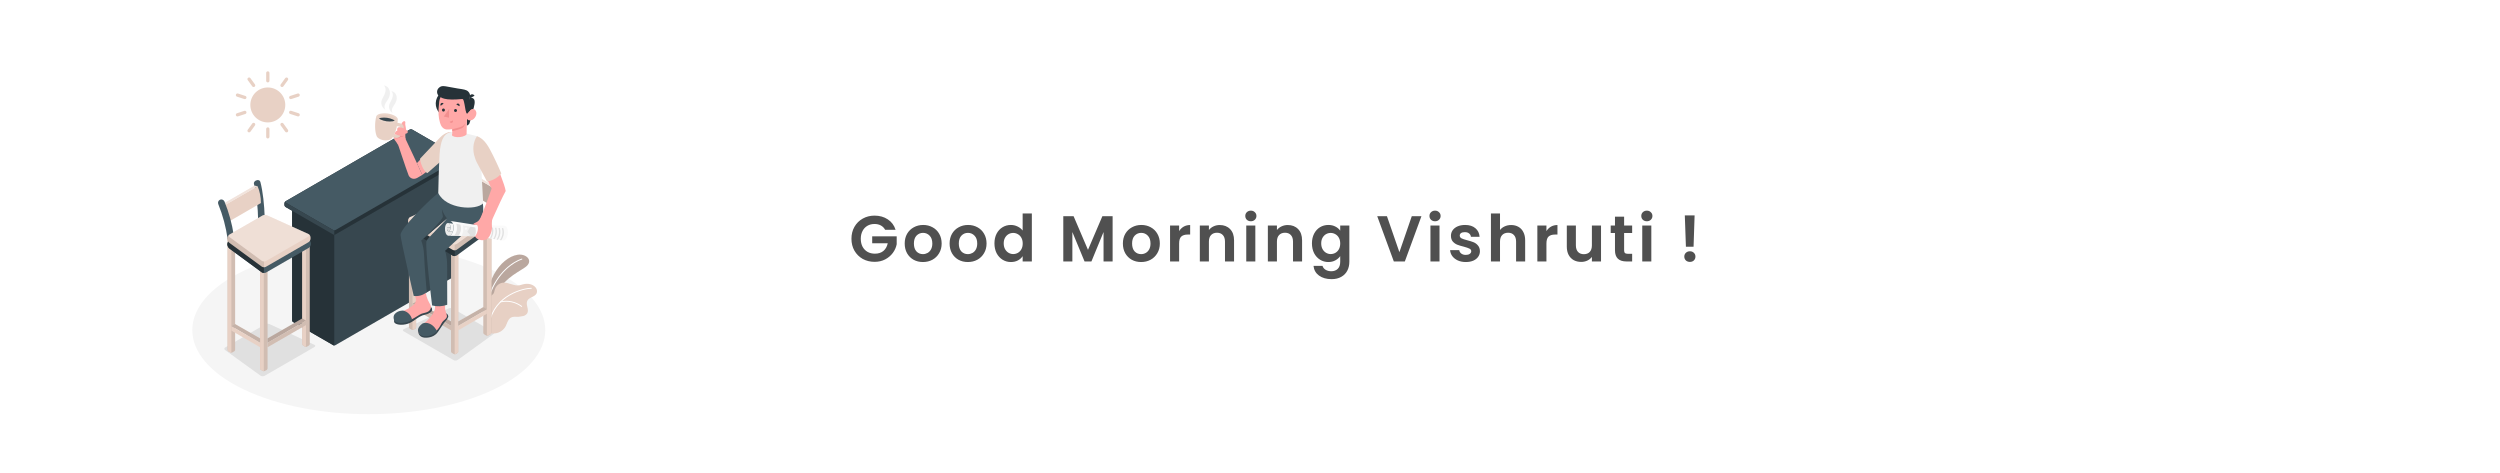 <svg width="1157" height="219" viewBox="0 0 1157 219" fill="none" xmlns="http://www.w3.org/2000/svg">
<g filter="url(#filter0_d)">
<rect x="26" y="26" width="1105" height="167" rx="5" fill="white"/>
</g>
<path d="M409.65 106.36C409.17 105.48 408.51 104.81 407.67 104.35C406.83 103.89 405.85 103.66 404.73 103.66C403.49 103.66 402.39 103.94 401.43 104.5C400.47 105.06 399.72 105.86 399.18 106.9C398.64 107.94 398.37 109.14 398.37 110.5C398.37 111.9 398.64 113.12 399.18 114.16C399.74 115.2 400.51 116 401.49 116.56C402.47 117.12 403.61 117.4 404.91 117.4C406.51 117.4 407.82 116.98 408.84 116.14C409.86 115.28 410.53 114.09 410.85 112.57H403.65V109.36H414.99V113.02C414.71 114.48 414.11 115.83 413.19 117.07C412.27 118.31 411.08 119.31 409.62 120.07C408.18 120.81 406.56 121.18 404.76 121.18C402.74 121.18 400.91 120.73 399.27 119.83C397.65 118.91 396.37 117.64 395.43 116.02C394.51 114.4 394.05 112.56 394.05 110.5C394.05 108.44 394.51 106.6 395.43 104.98C396.37 103.34 397.65 102.07 399.27 101.17C400.91 100.25 402.73 99.79 404.73 99.79C407.09 99.79 409.14 100.37 410.88 101.53C412.62 102.67 413.82 104.28 414.48 106.36H409.65ZM427.127 121.27C425.527 121.27 424.087 120.92 422.807 120.22C421.527 119.5 420.517 118.49 419.777 117.19C419.057 115.89 418.697 114.39 418.697 112.69C418.697 110.99 419.067 109.49 419.807 108.19C420.567 106.89 421.597 105.89 422.897 105.19C424.197 104.47 425.647 104.11 427.247 104.11C428.847 104.11 430.297 104.47 431.597 105.19C432.897 105.89 433.917 106.89 434.657 108.19C435.417 109.49 435.797 110.99 435.797 112.69C435.797 114.39 435.407 115.89 434.627 117.19C433.867 118.49 432.827 119.5 431.507 120.22C430.207 120.92 428.747 121.27 427.127 121.27ZM427.127 117.61C427.887 117.61 428.597 117.43 429.257 117.07C429.937 116.69 430.477 116.13 430.877 115.39C431.277 114.65 431.477 113.75 431.477 112.69C431.477 111.11 431.057 109.9 430.217 109.06C429.397 108.2 428.387 107.77 427.187 107.77C425.987 107.77 424.977 108.2 424.157 109.06C423.357 109.9 422.957 111.11 422.957 112.69C422.957 114.27 423.347 115.49 424.127 116.35C424.927 117.19 425.927 117.61 427.127 117.61ZM447.908 121.27C446.308 121.27 444.868 120.92 443.588 120.22C442.308 119.5 441.298 118.49 440.558 117.19C439.838 115.89 439.478 114.39 439.478 112.69C439.478 110.99 439.848 109.49 440.588 108.19C441.348 106.89 442.378 105.89 443.678 105.19C444.978 104.47 446.428 104.11 448.028 104.11C449.628 104.11 451.078 104.47 452.378 105.19C453.678 105.89 454.698 106.89 455.438 108.19C456.198 109.49 456.578 110.99 456.578 112.69C456.578 114.39 456.188 115.89 455.408 117.19C454.648 118.49 453.608 119.5 452.288 120.22C450.988 120.92 449.528 121.27 447.908 121.27ZM447.908 117.61C448.668 117.61 449.378 117.43 450.038 117.07C450.718 116.69 451.258 116.13 451.658 115.39C452.058 114.65 452.258 113.75 452.258 112.69C452.258 111.11 451.838 109.9 450.998 109.06C450.178 108.2 449.168 107.77 447.968 107.77C446.768 107.77 445.758 108.2 444.938 109.06C444.138 109.9 443.738 111.11 443.738 112.69C443.738 114.27 444.128 115.49 444.908 116.35C445.708 117.19 446.708 117.61 447.908 117.61ZM460.229 112.63C460.229 110.95 460.559 109.46 461.219 108.16C461.899 106.86 462.819 105.86 463.979 105.16C465.139 104.46 466.429 104.11 467.849 104.11C468.929 104.11 469.959 104.35 470.939 104.83C471.919 105.29 472.699 105.91 473.279 106.69V98.8H477.539V121H473.279V118.54C472.759 119.36 472.029 120.02 471.089 120.52C470.149 121.02 469.059 121.27 467.819 121.27C466.419 121.27 465.139 120.91 463.979 120.19C462.819 119.47 461.899 118.46 461.219 117.16C460.559 115.84 460.229 114.33 460.229 112.63ZM473.309 112.69C473.309 111.67 473.109 110.8 472.709 110.08C472.309 109.34 471.769 108.78 471.089 108.4C470.409 108 469.679 107.8 468.899 107.8C468.119 107.8 467.399 107.99 466.739 108.37C466.079 108.75 465.539 109.31 465.119 110.05C464.719 110.77 464.519 111.63 464.519 112.63C464.519 113.63 464.719 114.51 465.119 115.27C465.539 116.01 466.079 116.58 466.739 116.98C467.419 117.38 468.139 117.58 468.899 117.58C469.679 117.58 470.409 117.39 471.089 117.01C471.769 116.61 472.309 116.05 472.709 115.33C473.109 114.59 473.309 113.71 473.309 112.69ZM514.92 100.06V121H510.72V107.38L505.11 121H501.93L496.29 107.38V121H492.09V100.06H496.86L503.52 115.63L510.18 100.06H514.92ZM528.102 121.27C526.502 121.27 525.062 120.92 523.782 120.22C522.502 119.5 521.492 118.49 520.752 117.19C520.032 115.89 519.672 114.39 519.672 112.69C519.672 110.99 520.042 109.49 520.782 108.19C521.542 106.89 522.572 105.89 523.872 105.19C525.172 104.47 526.622 104.11 528.222 104.11C529.822 104.11 531.272 104.47 532.572 105.19C533.872 105.89 534.892 106.89 535.632 108.19C536.392 109.49 536.772 110.99 536.772 112.69C536.772 114.39 536.382 115.89 535.602 117.19C534.842 118.49 533.802 119.5 532.482 120.22C531.182 120.92 529.722 121.27 528.102 121.27ZM528.102 117.61C528.862 117.61 529.572 117.43 530.232 117.07C530.912 116.69 531.452 116.13 531.852 115.39C532.252 114.65 532.452 113.75 532.452 112.69C532.452 111.11 532.032 109.9 531.192 109.06C530.372 108.2 529.362 107.77 528.162 107.77C526.962 107.77 525.952 108.2 525.132 109.06C524.332 109.9 523.932 111.11 523.932 112.69C523.932 114.27 524.322 115.49 525.102 116.35C525.902 117.19 526.902 117.61 528.102 117.61ZM545.703 106.96C546.243 106.08 546.943 105.39 547.803 104.89C548.683 104.39 549.683 104.14 550.803 104.14V108.55H549.693C548.373 108.55 547.373 108.86 546.693 109.48C546.033 110.1 545.703 111.18 545.703 112.72V121H541.503V104.38H545.703V106.96ZM564.492 104.14C566.472 104.14 568.072 104.77 569.292 106.03C570.512 107.27 571.122 109.01 571.122 111.25V121H566.922V111.82C566.922 110.5 566.592 109.49 565.932 108.79C565.272 108.07 564.372 107.71 563.232 107.71C562.072 107.71 561.152 108.07 560.472 108.79C559.812 109.49 559.482 110.5 559.482 111.82V121H555.282V104.38H559.482V106.45C560.042 105.73 560.752 105.17 561.612 104.77C562.492 104.35 563.452 104.14 564.492 104.14ZM578.896 102.4C578.156 102.4 577.536 102.17 577.036 101.71C576.556 101.23 576.316 100.64 576.316 99.94C576.316 99.24 576.556 98.66 577.036 98.2C577.536 97.72 578.156 97.48 578.896 97.48C579.636 97.48 580.246 97.72 580.726 98.2C581.226 98.66 581.476 99.24 581.476 99.94C581.476 100.64 581.226 101.23 580.726 101.71C580.246 102.17 579.636 102.4 578.896 102.4ZM580.966 104.38V121H576.766V104.38H580.966ZM595.975 104.14C597.955 104.14 599.555 104.77 600.775 106.03C601.995 107.27 602.605 109.01 602.605 111.25V121H598.405V111.82C598.405 110.5 598.075 109.49 597.415 108.79C596.755 108.07 595.855 107.71 594.715 107.71C593.555 107.71 592.635 108.07 591.955 108.79C591.295 109.49 590.965 110.5 590.965 111.82V121H586.765V104.38H590.965V106.45C591.525 105.73 592.235 105.17 593.095 104.77C593.975 104.35 594.935 104.14 595.975 104.14ZM614.759 104.11C615.999 104.11 617.089 104.36 618.029 104.86C618.969 105.34 619.709 105.97 620.249 106.75V104.38H624.479V121.12C624.479 122.66 624.169 124.03 623.549 125.23C622.929 126.45 621.999 127.41 620.759 128.11C619.519 128.83 618.019 129.19 616.259 129.19C613.899 129.19 611.959 128.64 610.439 127.54C608.939 126.44 608.089 124.94 607.889 123.04H612.059C612.279 123.8 612.749 124.4 613.469 124.84C614.209 125.3 615.099 125.53 616.139 125.53C617.359 125.53 618.349 125.16 619.109 124.42C619.869 123.7 620.249 122.6 620.249 121.12V118.54C619.709 119.32 618.959 119.97 617.999 120.49C617.059 121.01 615.979 121.27 614.759 121.27C613.359 121.27 612.079 120.91 610.919 120.19C609.759 119.47 608.839 118.46 608.159 117.16C607.499 115.84 607.169 114.33 607.169 112.63C607.169 110.95 607.499 109.46 608.159 108.16C608.839 106.86 609.749 105.86 610.889 105.16C612.049 104.46 613.339 104.11 614.759 104.11ZM620.249 112.69C620.249 111.67 620.049 110.8 619.649 110.08C619.249 109.34 618.709 108.78 618.029 108.4C617.349 108 616.619 107.8 615.839 107.8C615.059 107.8 614.339 107.99 613.679 108.37C613.019 108.75 612.479 109.31 612.059 110.05C611.659 110.77 611.459 111.63 611.459 112.63C611.459 113.63 611.659 114.51 612.059 115.27C612.479 116.01 613.019 116.58 613.679 116.98C614.359 117.38 615.079 117.58 615.839 117.58C616.619 117.58 617.349 117.39 618.029 117.01C618.709 116.61 619.249 116.05 619.649 115.33C620.049 114.59 620.249 113.71 620.249 112.69ZM657.84 100.06L650.16 121H645.06L637.38 100.06H641.88L647.64 116.71L653.37 100.06H657.84ZM664.138 102.4C663.398 102.4 662.778 102.17 662.278 101.71C661.798 101.23 661.558 100.64 661.558 99.94C661.558 99.24 661.798 98.66 662.278 98.2C662.778 97.72 663.398 97.48 664.138 97.48C664.878 97.48 665.488 97.72 665.968 98.2C666.468 98.66 666.718 99.24 666.718 99.94C666.718 100.64 666.468 101.23 665.968 101.71C665.488 102.17 664.878 102.4 664.138 102.4ZM666.208 104.38V121H662.008V104.38H666.208ZM678.368 121.27C677.008 121.27 675.788 121.03 674.708 120.55C673.628 120.05 672.768 119.38 672.128 118.54C671.508 117.7 671.168 116.77 671.108 115.75H675.338C675.418 116.39 675.728 116.92 676.268 117.34C676.828 117.76 677.518 117.97 678.338 117.97C679.138 117.97 679.758 117.81 680.198 117.49C680.658 117.17 680.888 116.76 680.888 116.26C680.888 115.72 680.608 115.32 680.048 115.06C679.508 114.78 678.638 114.48 677.438 114.16C676.198 113.86 675.178 113.55 674.378 113.23C673.598 112.91 672.918 112.42 672.338 111.76C671.778 111.1 671.498 110.21 671.498 109.09C671.498 108.17 671.758 107.33 672.278 106.57C672.818 105.81 673.578 105.21 674.558 104.77C675.558 104.33 676.728 104.11 678.068 104.11C680.048 104.11 681.628 104.61 682.808 105.61C683.988 106.59 684.638 107.92 684.758 109.6H680.738C680.678 108.94 680.398 108.42 679.898 108.04C679.418 107.64 678.768 107.44 677.948 107.44C677.188 107.44 676.598 107.58 676.178 107.86C675.778 108.14 675.578 108.53 675.578 109.03C675.578 109.59 675.858 110.02 676.418 110.32C676.978 110.6 677.848 110.89 679.028 111.19C680.228 111.49 681.218 111.8 681.998 112.12C682.778 112.44 683.448 112.94 684.008 113.62C684.588 114.28 684.888 115.16 684.908 116.26C684.908 117.22 684.638 118.08 684.098 118.84C683.578 119.6 682.818 120.2 681.818 120.64C680.838 121.06 679.688 121.27 678.368 121.27ZM699.365 104.14C700.625 104.14 701.745 104.42 702.725 104.98C703.705 105.52 704.465 106.33 705.005 107.41C705.565 108.47 705.845 109.75 705.845 111.25V121H701.645V111.82C701.645 110.5 701.315 109.49 700.655 108.79C699.995 108.07 699.095 107.71 697.955 107.71C696.795 107.71 695.875 108.07 695.195 108.79C694.535 109.49 694.205 110.5 694.205 111.82V121H690.005V98.8H694.205V106.45C694.745 105.73 695.465 105.17 696.365 104.77C697.265 104.35 698.265 104.14 699.365 104.14ZM715.689 106.96C716.229 106.08 716.929 105.39 717.789 104.89C718.669 104.39 719.669 104.14 720.789 104.14V108.55H719.679C718.359 108.55 717.359 108.86 716.679 109.48C716.019 110.1 715.689 111.18 715.689 112.72V121H711.489V104.38H715.689V106.96ZM740.958 104.38V121H736.728V118.9C736.188 119.62 735.478 120.19 734.598 120.61C733.738 121.01 732.798 121.21 731.778 121.21C730.478 121.21 729.328 120.94 728.328 120.4C727.328 119.84 726.538 119.03 725.958 117.97C725.398 116.89 725.118 115.61 725.118 114.13V104.38H729.318V113.53C729.318 114.85 729.648 115.87 730.308 116.59C730.968 117.29 731.868 117.64 733.008 117.64C734.168 117.64 735.078 117.29 735.738 116.59C736.398 115.87 736.728 114.85 736.728 113.53V104.38H740.958ZM751.642 107.83V115.87C751.642 116.43 751.772 116.84 752.032 117.1C752.312 117.34 752.772 117.46 753.412 117.46H755.362V121H752.722C749.182 121 747.412 119.28 747.412 115.84V107.83H745.432V104.38H747.412V100.27H751.642V104.38H755.362V107.83H751.642ZM762.163 102.4C761.423 102.4 760.803 102.17 760.303 101.71C759.823 101.23 759.583 100.64 759.583 99.94C759.583 99.24 759.823 98.66 760.303 98.2C760.803 97.72 761.423 97.48 762.163 97.48C762.903 97.48 763.513 97.72 763.993 98.2C764.493 98.66 764.743 99.24 764.743 99.94C764.743 100.64 764.493 101.23 763.993 101.71C763.513 102.17 762.903 102.4 762.163 102.4ZM764.233 104.38V121H760.033V104.38H764.233ZM784.261 99.7L783.781 114.19H780.241L779.731 99.7H784.261ZM782.101 121.21C781.341 121.21 780.711 120.98 780.211 120.52C779.731 120.04 779.491 119.45 779.491 118.75C779.491 118.05 779.731 117.47 780.211 117.01C780.711 116.53 781.341 116.29 782.101 116.29C782.841 116.29 783.451 116.53 783.931 117.01C784.411 117.47 784.651 118.05 784.651 118.75C784.651 119.45 784.411 120.04 783.931 120.52C783.451 120.98 782.841 121.21 782.101 121.21Z" fill="#505050"/>
<path d="M112.923 180.285C144.819 195.482 196.535 195.482 228.431 180.285C260.326 165.088 260.326 140.445 228.431 125.247C196.535 110.05 144.819 110.05 112.923 125.247C81.028 140.445 81.023 165.088 112.923 180.285Z" fill="#F5F5F5"/>
<path d="M228.137 153.531L209.601 142.821C209.295 142.666 208.959 142.578 208.616 142.562C208.273 142.546 207.93 142.603 207.611 142.729L186.878 152.308C186.318 152.565 186.298 153.03 186.832 153.336L209.937 166.676C210.231 166.827 210.559 166.897 210.889 166.88C211.219 166.864 211.539 166.76 211.816 166.581L228.199 154.746C228.311 154.686 228.405 154.595 228.468 154.484C228.531 154.373 228.56 154.247 228.554 154.119C228.547 153.992 228.505 153.869 228.431 153.764C228.357 153.66 228.255 153.579 228.137 153.531V153.531Z" fill="#E0E0E0"/>
<path d="M104.232 160.792L122.763 150.085C123.069 149.93 123.404 149.841 123.747 149.825C124.089 149.81 124.431 149.867 124.75 149.994L145.483 159.569C146.042 159.83 146.063 160.29 145.528 160.601L122.427 173.937C122.133 174.087 121.804 174.158 121.473 174.141C121.143 174.124 120.823 174.021 120.545 173.841L104.17 162.011C104.056 161.952 103.962 161.861 103.898 161.749C103.834 161.637 103.804 161.51 103.81 161.382C103.817 161.253 103.86 161.13 103.935 161.025C104.01 160.921 104.113 160.84 104.232 160.792V160.792Z" fill="#E0E0E0"/>
<path d="M225.437 138.745C225.437 138.745 225.715 132.297 228.543 127.109C231.371 121.922 235.53 118.517 239.585 117.904C243.641 117.29 247.198 120.806 243.019 123.709C238.839 126.612 231.267 129.771 228.377 139.661L225.437 138.745Z" fill="#E8D1C5"/>
<path opacity="0.2" d="M225.437 138.745C225.437 138.745 225.715 132.297 228.543 127.109C231.371 121.922 235.53 118.517 239.585 117.904C243.641 117.29 247.198 120.806 243.019 123.709C238.839 126.612 231.267 129.771 228.377 139.661L225.437 138.745Z" fill="black"/>
<path d="M226.515 136.999H226.47C226.415 136.98 226.37 136.94 226.344 136.888C226.318 136.836 226.314 136.776 226.333 136.721C229.886 125.82 237.769 120.815 241.443 119.691C241.498 119.675 241.557 119.682 241.607 119.709C241.657 119.736 241.695 119.782 241.712 119.836C241.721 119.864 241.725 119.893 241.722 119.921C241.72 119.95 241.711 119.978 241.698 120.004C241.684 120.029 241.666 120.052 241.643 120.07C241.621 120.088 241.595 120.102 241.567 120.11C237.972 121.209 230.247 126.126 226.747 136.858C226.73 136.904 226.698 136.943 226.656 136.969C226.614 136.994 226.564 137.005 226.515 136.999V136.999Z" fill="white"/>
<path d="M248.417 135.581C248.09 136.493 247.153 137.02 246.282 137.447C245.411 137.874 244.457 138.33 244.034 139.201C243.172 140.959 244.947 143.223 244.034 144.944C243.812 145.29 243.522 145.588 243.181 145.819C242.84 146.05 242.456 146.209 242.052 146.287C241.385 146.43 240.711 146.538 240.033 146.611C239.71 146.629 239.386 146.629 239.063 146.611C238.121 146.54 237.105 146.565 236.284 147.104C234.995 147.954 234.7 149.679 233.979 151.043C233.53 151.852 232.91 152.553 232.163 153.098C231.417 153.644 230.561 154.021 229.654 154.203C229.057 154.323 227.941 154.514 227.303 154.203C227.255 154.184 227.209 154.16 227.166 154.133V154.133C227.075 154.041 226.959 153.929 226.909 153.867C226.897 153.855 226.887 153.841 226.88 153.826C226.581 152.967 226.905 152.026 226.88 151.122V150.956C226.768 149.907 226.664 148.883 226.565 147.813C226.38 145.878 226.225 143.943 226.1 142.008C226.022 140.764 225.773 139.387 226.225 138.168C226.718 136.825 228.182 136.696 228.642 135.378C228.829 134.855 228.908 134.299 229.086 133.773C229.365 132.996 229.852 132.31 230.494 131.791C231.136 131.272 231.908 130.939 232.727 130.829C235.273 130.518 237.703 132.425 240.249 132.073C240.899 131.935 241.543 131.765 242.177 131.563C244.221 131.028 246.651 131.451 247.94 133.118C248.214 133.459 248.4 133.861 248.483 134.29C248.566 134.719 248.543 135.162 248.417 135.581Z" fill="#E8D1C5"/>
<g opacity="0.07">
<path opacity="0.07" d="M248.417 135.581C248.09 136.493 247.153 137.02 246.282 137.447C245.411 137.874 244.457 138.33 244.034 139.201C243.172 140.959 244.947 143.223 244.034 144.944C243.812 145.29 243.522 145.588 243.181 145.819C242.84 146.05 242.456 146.209 242.052 146.287C241.392 146.462 240.715 146.57 240.033 146.611C239.71 146.629 239.386 146.629 239.063 146.611C238.121 146.54 237.105 146.565 236.284 147.104C234.995 147.954 234.7 149.679 233.979 151.043C233.53 151.852 232.91 152.553 232.163 153.098C231.417 153.644 230.561 154.021 229.654 154.203C229.057 154.323 227.941 154.514 227.303 154.203C227.255 154.184 227.209 154.16 227.166 154.133V154.133C227.128 154.109 227.092 154.082 227.058 154.054C227 153.999 226.949 153.936 226.909 153.867C226.897 153.855 226.887 153.841 226.88 153.826C226.486 153.129 226.88 151.91 226.88 151.122V150.956C226.768 149.907 226.664 148.883 226.565 147.813C226.38 145.878 226.225 143.943 226.1 142.008C226.022 140.764 225.773 139.387 226.225 138.168C226.718 136.825 228.182 136.696 228.642 135.378C228.829 134.855 228.908 134.299 229.086 133.773C229.365 132.996 229.852 132.31 230.494 131.791C231.136 131.272 231.908 130.939 232.727 130.829C235.273 130.518 237.703 132.425 240.249 132.073C240.899 131.935 241.543 131.765 242.177 131.563C244.221 131.028 246.651 131.451 247.94 133.118C248.214 133.459 248.4 133.861 248.483 134.29C248.566 134.719 248.543 135.162 248.417 135.581Z" fill="#263238"/>
</g>
<path d="M226.362 149.828C226.305 149.816 226.256 149.783 226.224 149.735C226.192 149.687 226.181 149.628 226.192 149.571C228.787 136.082 242.6 133.188 245.884 133.192C245.941 133.193 245.996 133.217 246.036 133.258C246.077 133.299 246.099 133.354 246.099 133.412C246.099 133.441 246.094 133.469 246.083 133.496C246.071 133.522 246.055 133.546 246.035 133.566C246.014 133.586 245.99 133.602 245.963 133.612C245.937 133.623 245.908 133.628 245.88 133.628C242.67 133.628 229.161 136.456 226.619 149.654C226.608 149.711 226.574 149.762 226.526 149.794C226.478 149.827 226.419 149.839 226.362 149.828V149.828Z" fill="white"/>
<path d="M241.389 142.012C241.344 142.009 241.301 141.99 241.269 141.958C239.902 140.932 238.325 140.221 236.651 139.875C234.978 139.528 233.248 139.556 231.586 139.955C231.538 139.954 231.491 139.937 231.453 139.906C231.415 139.875 231.389 139.832 231.378 139.785C231.367 139.737 231.372 139.688 231.393 139.644C231.413 139.599 231.448 139.563 231.491 139.541C233.22 139.128 235.018 139.103 236.758 139.466C238.498 139.829 240.136 140.573 241.555 141.643C241.598 141.682 241.624 141.736 241.628 141.794C241.632 141.852 241.613 141.91 241.575 141.954C241.551 141.977 241.521 141.995 241.489 142.005C241.457 142.015 241.422 142.017 241.389 142.012V142.012Z" fill="white"/>
<path d="M135.187 148.331C135.193 148.463 135.231 148.591 135.296 148.705C135.362 148.818 135.454 148.915 135.564 148.987L154.327 159.818C154.444 159.877 154.573 159.908 154.705 159.908C154.836 159.908 154.965 159.877 155.082 159.818L209.336 128.498C209.447 128.427 209.54 128.331 209.606 128.217C209.672 128.103 209.71 127.975 209.717 127.843V72.955L190.199 61.684L135.187 93.435V148.331Z" fill="#37474F"/>
<path d="M135.187 148.331C135.193 148.463 135.231 148.591 135.296 148.705C135.362 148.818 135.454 148.915 135.564 148.987L154.327 159.818C154.443 159.881 154.573 159.912 154.705 159.909V101.056L136.7 92.568L135.187 93.435V148.331Z" fill="#263238"/>
<path d="M154.136 108.483L132.205 95.819C132.039 95.712 131.901 95.567 131.802 95.396C131.703 95.225 131.647 95.033 131.637 94.836V94.098C131.647 93.901 131.703 93.709 131.802 93.538C131.901 93.367 132.039 93.222 132.205 93.115L189.627 59.964C189.803 59.873 189.997 59.826 190.195 59.826C190.392 59.826 190.587 59.873 190.763 59.964L212.698 72.627C212.864 72.735 213.001 72.88 213.099 73.051C213.197 73.221 213.253 73.413 213.262 73.61V74.36C213.253 74.557 213.197 74.749 213.099 74.92C213.001 75.091 212.864 75.236 212.698 75.343L155.272 108.483C155.097 108.573 154.902 108.62 154.704 108.62C154.507 108.62 154.312 108.573 154.136 108.483V108.483Z" fill="#263238"/>
<path d="M212.699 73.282L155.272 106.434C155.097 106.525 154.902 106.572 154.704 106.572C154.507 106.572 154.312 106.525 154.136 106.434L132.205 93.771C132.136 93.748 132.075 93.704 132.032 93.646C131.989 93.587 131.966 93.516 131.966 93.443C131.966 93.37 131.989 93.299 132.032 93.24C132.075 93.182 132.136 93.138 132.205 93.115L189.627 59.964C189.803 59.873 189.997 59.826 190.195 59.826C190.393 59.826 190.587 59.873 190.763 59.964L212.699 72.627C212.766 72.651 212.824 72.696 212.865 72.755C212.906 72.813 212.929 72.883 212.929 72.955C212.929 73.026 212.906 73.096 212.865 73.155C212.824 73.213 212.766 73.258 212.699 73.282V73.282Z" fill="#455A64"/>
<path d="M154.704 106.571V108.62C154.508 108.624 154.313 108.576 154.14 108.483L132.205 95.819C132.039 95.712 131.901 95.567 131.802 95.396C131.703 95.225 131.647 95.034 131.637 94.836V94.098C131.646 93.923 131.692 93.751 131.772 93.594C131.852 93.438 131.964 93.3 132.101 93.19C131.894 93.368 131.927 93.605 132.205 93.771L154.14 106.434C154.314 106.526 154.508 106.573 154.704 106.571V106.571Z" fill="#37474F"/>
<path d="M108.814 110.316V161.924C108.808 162.052 108.772 162.177 108.707 162.288C108.643 162.399 108.553 162.494 108.445 162.563L107.454 163.135C107.34 163.191 107.214 163.22 107.087 163.22C106.96 163.22 106.834 163.191 106.72 163.135L105.729 162.563C105.622 162.492 105.534 162.397 105.469 162.287C105.405 162.176 105.368 162.052 105.36 161.924V110.316C105.36 110.206 105.404 110.1 105.481 110.022C105.559 109.945 105.665 109.901 105.775 109.901H108.383C108.439 109.899 108.494 109.908 108.547 109.928C108.599 109.947 108.646 109.978 108.687 110.016C108.727 110.055 108.759 110.101 108.781 110.153C108.803 110.204 108.814 110.26 108.814 110.316Z" fill="#E8D1C5"/>
<path opacity="0.1" d="M108.814 110.316V161.924C108.808 162.052 108.772 162.177 108.707 162.288C108.643 162.399 108.553 162.494 108.445 162.563L107.454 163.135C107.34 163.191 107.214 163.22 107.087 163.22C106.96 163.22 106.834 163.191 106.72 163.135L105.729 162.563C105.622 162.492 105.534 162.397 105.469 162.287C105.405 162.176 105.368 162.052 105.36 161.924V110.316C105.36 110.206 105.404 110.1 105.481 110.022C105.559 109.945 105.665 109.901 105.775 109.901H108.383C108.439 109.899 108.494 109.908 108.547 109.928C108.599 109.947 108.646 109.978 108.687 110.016C108.727 110.055 108.759 110.101 108.781 110.153C108.803 110.204 108.814 110.26 108.814 110.316Z" fill="black"/>
<path d="M105.783 109.893H106.662C106.772 109.893 106.877 109.936 106.955 110.014C107.033 110.092 107.076 110.197 107.076 110.307V162.923C107.076 163.156 106.911 163.251 106.707 163.135L105.716 162.563C105.61 162.492 105.521 162.397 105.457 162.287C105.393 162.176 105.355 162.052 105.347 161.924V110.316C105.346 110.259 105.357 110.202 105.378 110.149C105.4 110.097 105.432 110.049 105.473 110.009C105.514 109.97 105.562 109.939 105.616 109.919C105.669 109.899 105.726 109.89 105.783 109.893V109.893Z" fill="#E8D1C5"/>
<path d="M123.824 118.911V170.52C123.816 170.648 123.779 170.772 123.715 170.882C123.651 170.993 123.562 171.088 123.455 171.158L122.464 171.731C122.35 171.788 122.223 171.817 122.095 171.817C121.967 171.817 121.841 171.788 121.726 171.731L120.735 171.158C120.629 171.088 120.54 170.993 120.476 170.882C120.412 170.772 120.374 170.648 120.366 170.52V118.911C120.366 118.801 120.41 118.696 120.488 118.618C120.565 118.54 120.671 118.497 120.781 118.497H123.41C123.52 118.497 123.625 118.54 123.703 118.618C123.781 118.696 123.824 118.801 123.824 118.911Z" fill="#E8D1C5"/>
<path opacity="0.1" d="M123.824 118.911V170.52C123.816 170.648 123.779 170.772 123.715 170.882C123.651 170.993 123.562 171.088 123.455 171.158L122.464 171.731C122.35 171.788 122.223 171.817 122.095 171.817C121.967 171.817 121.841 171.788 121.726 171.731L120.735 171.158C120.629 171.088 120.54 170.993 120.476 170.882C120.412 170.772 120.374 170.648 120.366 170.52V118.911C120.366 118.801 120.41 118.696 120.488 118.618C120.565 118.54 120.671 118.497 120.781 118.497H123.41C123.52 118.497 123.625 118.54 123.703 118.618C123.781 118.696 123.824 118.801 123.824 118.911Z" fill="black"/>
<path d="M120.802 118.484H121.676C121.786 118.484 121.892 118.528 121.97 118.606C122.047 118.684 122.091 118.789 122.091 118.899V171.515C122.091 171.751 121.925 171.847 121.722 171.731L120.731 171.158C120.624 171.088 120.536 170.993 120.472 170.882C120.408 170.772 120.37 170.648 120.362 170.52V118.911C120.36 118.854 120.37 118.796 120.392 118.743C120.414 118.689 120.446 118.641 120.488 118.601C120.529 118.561 120.578 118.53 120.632 118.509C120.686 118.489 120.744 118.481 120.802 118.484Z" fill="#E8D1C5"/>
<path d="M143.355 110.473V159.241C143.349 159.371 143.312 159.498 143.248 159.611C143.184 159.724 143.094 159.82 142.986 159.892L141.995 160.464C141.88 160.521 141.754 160.551 141.626 160.551C141.498 160.551 141.372 160.521 141.257 160.464L140.266 159.892C140.159 159.821 140.071 159.727 140.007 159.616C139.943 159.505 139.905 159.381 139.897 159.254V110.486C139.897 110.376 139.941 110.27 140.018 110.192C140.096 110.115 140.202 110.071 140.312 110.071H142.916C142.971 110.067 143.027 110.075 143.079 110.094C143.132 110.112 143.18 110.141 143.221 110.179C143.262 110.216 143.295 110.262 143.318 110.312C143.341 110.363 143.354 110.418 143.355 110.473Z" fill="#E8D1C5"/>
<path opacity="0.1" d="M143.355 110.473V159.241C143.349 159.371 143.312 159.498 143.248 159.611C143.184 159.724 143.094 159.82 142.986 159.892L141.995 160.464C141.88 160.521 141.754 160.551 141.626 160.551C141.498 160.551 141.372 160.521 141.257 160.464L140.266 159.892C140.159 159.821 140.071 159.727 140.007 159.616C139.943 159.505 139.905 159.381 139.897 159.254V110.486C139.897 110.376 139.941 110.27 140.018 110.192C140.096 110.115 140.202 110.071 140.312 110.071H142.916C142.971 110.067 143.027 110.075 143.079 110.094C143.132 110.112 143.18 110.141 143.221 110.179C143.262 110.216 143.295 110.262 143.318 110.312C143.341 110.363 143.354 110.418 143.355 110.473Z" fill="black"/>
<path d="M140.324 110.058H141.199C141.309 110.058 141.414 110.102 141.492 110.18C141.57 110.258 141.614 110.363 141.614 110.473V160.232C141.614 160.469 141.448 160.564 141.245 160.448L140.254 159.876C140.147 159.805 140.058 159.71 139.994 159.6C139.93 159.489 139.893 159.365 139.884 159.237V110.486C139.883 110.428 139.893 110.37 139.914 110.317C139.936 110.264 139.969 110.215 140.01 110.175C140.051 110.135 140.101 110.104 140.155 110.084C140.209 110.064 140.266 110.055 140.324 110.058Z" fill="#E8D1C5"/>
<path d="M141.626 148.385L139.897 147.382L123.833 156.608V158.656L141.626 148.385Z" fill="#E8D1C5"/>
<path opacity="0.2" d="M141.626 148.385L139.897 147.382L123.833 156.608V158.656L141.626 148.385Z" fill="black"/>
<path d="M141.626 148.385V150.43L123.833 160.705V158.656L141.626 148.385Z" fill="#E8D1C5"/>
<path opacity="0.1" d="M141.626 148.385V150.43L123.833 160.705V158.656L141.626 148.385Z" fill="black"/>
<path d="M107.089 150.973L108.814 149.974L120.375 156.608V158.657L107.089 150.973Z" fill="#E8D1C5"/>
<path opacity="0.15" d="M107.089 150.973L108.814 149.974L120.375 156.608V158.657L107.089 150.973Z" fill="black"/>
<path d="M107.089 150.973V153.021L120.375 160.705V158.657L107.089 150.973Z" fill="#E8D1C5"/>
<path d="M117.488 84.727C117.481 84.854 117.495 84.982 117.53 85.104C118.749 89.665 119.363 96.089 119.471 102.167L122.51 100.691C122.328 94.82 121.681 88.766 120.528 84.308C120.275 83.363 119.4 83.093 118.513 83.524C118.252 83.618 118.021 83.779 117.841 83.99C117.661 84.201 117.54 84.455 117.488 84.727V84.727Z" fill="#455A64"/>
<path d="M119.213 86.174C120.252 88.636 120.773 91.285 120.743 93.957L106.085 102.441L103.241 95.392L119.213 86.174Z" fill="#E8D1C5"/>
<path d="M101.877 95.143L117.845 85.921L119.214 86.174L103.241 95.396L101.877 95.143Z" fill="#E8D1C5"/>
<path opacity="0.4" d="M101.877 95.143L117.845 85.921L119.214 86.174L103.241 95.396L101.877 95.143Z" fill="white"/>
<path d="M101.018 94.475C103.128 99.679 104.586 105.123 105.36 110.685L108.192 108.889C107.38 103.532 105.937 98.29 103.892 93.273C103.808 93.069 103.682 92.886 103.522 92.734C103.362 92.583 103.172 92.467 102.964 92.395C102.755 92.322 102.534 92.295 102.315 92.314C102.095 92.333 101.883 92.398 101.69 92.506V92.506C101.355 92.693 101.1 92.998 100.976 93.362C100.852 93.725 100.867 94.122 101.018 94.475Z" fill="#455A64"/>
<path d="M105.36 112.891V113.272C105.379 113.62 105.471 113.96 105.629 114.27C105.788 114.58 106.01 114.853 106.28 115.072L121.183 126.052C121.464 126.233 121.788 126.338 122.122 126.354C122.456 126.371 122.789 126.3 123.087 126.147L142.899 114.711C143.185 114.525 143.423 114.274 143.593 113.978C143.764 113.683 143.863 113.351 143.882 113.011V112.596C143.865 112.261 143.761 111.937 143.579 111.654C143.398 111.372 143.147 111.142 142.849 110.987L123.543 102.3C123.22 102.171 122.873 102.112 122.525 102.128C122.178 102.144 121.837 102.234 121.527 102.391L106.343 111.19C106.056 111.376 105.818 111.627 105.647 111.923C105.477 112.218 105.378 112.55 105.36 112.891Z" fill="#455A64"/>
<path d="M106.372 111.17H106.243C105.945 111.351 105.693 111.599 105.506 111.894C105.319 112.189 105.202 112.523 105.165 112.87V113.251C105.203 113.605 105.313 113.946 105.488 114.256C105.662 114.565 105.898 114.836 106.181 115.051L121.134 126.031C121.426 126.213 121.76 126.316 122.104 126.33C122.104 126.33 122.158 122.241 122.166 122.146L106.372 111.17Z" fill="#263238"/>
<path d="M143.728 109.934V110.349C143.727 110.684 143.644 111.013 143.488 111.309C143.331 111.605 143.105 111.859 142.829 112.049L123.045 123.485C122.77 123.637 122.459 123.71 122.145 123.697C121.798 123.691 121.459 123.584 121.171 123.39L106.177 112.389C105.894 112.174 105.658 111.903 105.484 111.594C105.31 111.284 105.202 110.942 105.165 110.589V110.208C105.203 109.86 105.32 109.526 105.508 109.231C105.695 108.937 105.949 108.689 106.247 108.508L110.514 106.069L121.515 99.729C121.828 99.572 122.17 99.483 122.519 99.468C122.869 99.452 123.217 99.51 123.543 99.638L142.775 108.325C143.063 108.484 143.303 108.717 143.47 109C143.638 109.283 143.727 109.605 143.728 109.934V109.934Z" fill="#E8D1C5"/>
<path opacity="0.1" d="M122.166 121.014V123.676C121.816 123.67 121.475 123.563 121.183 123.369L106.181 112.389C105.898 112.174 105.661 111.904 105.487 111.594C105.312 111.285 105.202 110.943 105.165 110.589V110.208C105.203 109.86 105.32 109.526 105.508 109.231C105.695 108.937 105.949 108.689 106.247 108.508L110.514 106.069L106.322 108.491C106.198 108.538 106.091 108.62 106.014 108.727C105.936 108.834 105.891 108.961 105.884 109.093C105.878 109.225 105.91 109.356 105.976 109.47C106.043 109.584 106.142 109.676 106.26 109.735L121.163 120.703C121.459 120.903 121.808 121.011 122.166 121.014Z" fill="black"/>
<path opacity="0.3" d="M106.343 108.508L121.54 99.729C121.85 99.571 122.19 99.482 122.538 99.466C122.885 99.45 123.232 99.509 123.555 99.638L142.862 108.325C143.434 108.586 143.455 109.055 142.911 109.366L123.087 120.802C122.788 120.954 122.456 121.025 122.122 121.007C121.787 120.99 121.464 120.885 121.183 120.703L106.28 109.739C106.166 109.679 106.071 109.587 106.007 109.474C105.943 109.361 105.912 109.233 105.919 109.104C105.925 108.974 105.969 108.849 106.044 108.744C106.119 108.638 106.223 108.556 106.343 108.508V108.508Z" fill="white"/>
<path d="M223.675 102.478V154.087C223.69 154.218 223.735 154.344 223.807 154.455C223.879 154.566 223.976 154.658 224.089 154.726L225.105 155.298C225.221 155.356 225.349 155.386 225.479 155.386C225.608 155.386 225.736 155.356 225.852 155.298L226.942 154.726C227.063 154.66 227.168 154.569 227.249 154.459C227.331 154.348 227.388 154.221 227.415 154.087V102.478C227.415 102.246 227.029 101.977 226.793 101.977H224.172C224.045 101.993 223.927 102.051 223.837 102.142C223.747 102.233 223.69 102.351 223.675 102.478V102.478Z" fill="#E8D1C5"/>
<path opacity="0.1" d="M223.675 102.478V154.087C223.69 154.218 223.735 154.344 223.807 154.455C223.879 154.566 223.976 154.658 224.089 154.726L225.105 155.298C225.221 155.356 225.349 155.386 225.479 155.386C225.608 155.386 225.736 155.356 225.852 155.298L226.942 154.726C227.063 154.66 227.168 154.569 227.249 154.459C227.331 154.348 227.388 154.221 227.415 154.087V102.478C227.415 102.246 227.029 101.977 226.793 101.977H224.172C224.045 101.993 223.927 102.051 223.837 102.142C223.747 102.233 223.69 102.351 223.675 102.478V102.478Z" fill="black"/>
<path d="M226.784 101.977H225.909C225.673 101.977 225.333 102.246 225.333 102.478V155.086C225.334 155.137 225.348 155.187 225.376 155.231C225.404 155.274 225.443 155.308 225.489 155.33C225.535 155.352 225.587 155.361 225.637 155.355C225.688 155.349 225.737 155.33 225.777 155.298L226.9 154.726C227.104 154.609 227.406 154.311 227.406 154.087V102.478C227.406 102.246 227.021 101.977 226.784 101.977Z" fill="#E8D1C5"/>
<path d="M208.747 111.074V162.683C208.755 162.81 208.792 162.934 208.855 163.045C208.918 163.156 209.006 163.25 209.112 163.321L210.103 163.894C210.217 163.95 210.343 163.979 210.47 163.979C210.597 163.979 210.723 163.95 210.837 163.894L211.762 163.321C211.861 163.248 211.94 163.151 211.993 163.04C212.046 162.929 212.07 162.806 212.064 162.683V111.074C212.064 110.838 212.006 110.685 211.77 110.685H209.166C209.112 110.681 209.058 110.688 209.008 110.705C208.957 110.723 208.911 110.751 208.871 110.788C208.832 110.825 208.801 110.869 208.779 110.918C208.758 110.967 208.747 111.021 208.747 111.074V111.074Z" fill="#E8D1C5"/>
<path opacity="0.1" d="M208.747 111.074V162.683C208.755 162.81 208.792 162.934 208.855 163.045C208.918 163.156 209.006 163.25 209.112 163.321L210.103 163.894C210.217 163.95 210.343 163.979 210.47 163.979C210.597 163.979 210.723 163.95 210.837 163.894L211.762 163.321C211.861 163.248 211.94 163.151 211.993 163.04C212.046 162.929 212.07 162.806 212.064 162.683V111.074C212.064 110.838 212.006 110.685 211.77 110.685H209.166C209.112 110.681 209.058 110.688 209.008 110.705C208.957 110.723 208.911 110.751 208.871 110.788C208.832 110.825 208.801 110.869 208.779 110.918C208.758 110.967 208.747 111.021 208.747 111.074V111.074Z" fill="black"/>
<path d="M211.77 110.685H210.903C210.671 110.685 210.418 110.838 210.418 111.074V163.682C210.418 163.914 210.613 164.01 210.833 163.894L211.774 163.321C211.875 163.249 211.957 163.153 212.012 163.042C212.068 162.93 212.096 162.807 212.093 162.683V111.074C212.064 110.85 212.006 110.685 211.77 110.685Z" fill="#E8D1C5"/>
<path d="M189.258 102.636V151.404C189.262 151.532 189.295 151.658 189.356 151.771C189.416 151.883 189.502 151.981 189.606 152.055L190.585 152.627C190.699 152.684 190.824 152.713 190.952 152.713C191.079 152.713 191.205 152.684 191.319 152.627L192.256 152.055C192.357 151.983 192.439 151.886 192.494 151.775C192.55 151.664 192.578 151.541 192.575 151.417V102.648C192.575 102.412 192.484 102.391 192.248 102.391H189.643C189.407 102.391 189.258 102.412 189.258 102.636Z" fill="#E8D1C5"/>
<path opacity="0.1" d="M189.258 102.636V151.404C189.262 151.532 189.295 151.658 189.356 151.771C189.416 151.883 189.502 151.981 189.606 152.055L190.585 152.627C190.699 152.684 190.824 152.713 190.952 152.713C191.079 152.713 191.205 152.684 191.319 152.627L192.256 152.055C192.357 151.983 192.439 151.886 192.494 151.775C192.55 151.664 192.578 151.541 192.575 151.417V102.648C192.575 102.412 192.484 102.391 192.248 102.391H189.643C189.407 102.391 189.258 102.412 189.258 102.636Z" fill="black"/>
<path d="M192.243 102.391H191.364C191.132 102.391 190.912 102.412 190.912 102.648V152.408C190.912 152.644 191.09 152.739 191.294 152.623L192.243 152.051C192.345 151.978 192.427 151.882 192.484 151.771C192.541 151.66 192.571 151.537 192.571 151.412V102.648C192.575 102.412 192.484 102.391 192.243 102.391Z" fill="#E8D1C5"/>
<path d="M190.95 140.548L192.679 139.545L208.747 148.771V150.819L190.95 140.548Z" fill="#E8D1C5"/>
<path opacity="0.2" d="M190.95 140.548L192.679 139.545L208.747 148.771V150.819L190.95 140.548Z" fill="black"/>
<path d="M190.917 140.548V142.593L208.747 152.868V150.819L190.917 140.548Z" fill="#E8D1C5"/>
<path opacity="0.1" d="M190.917 140.548V142.593L208.747 152.868V150.819L190.917 140.548Z" fill="black"/>
<path d="M225.416 143.14L223.658 142.136L212.064 148.771V150.819L225.416 143.14Z" fill="#E8D1C5"/>
<path opacity="0.15" d="M225.416 143.14L223.658 142.136L212.064 148.771V150.819L225.416 143.14Z" fill="black"/>
<path d="M225.333 143.14V145.184L212.064 152.868V150.819L225.333 143.14Z" fill="#E8D1C5"/>
<path d="M215.079 76.869C215.086 76.996 215.073 77.123 215.041 77.246C213.822 81.808 213.209 88.231 213.101 94.31L210.074 92.834C210.256 86.962 210.903 80.908 212.056 76.45C212.305 75.505 213.184 75.235 214.071 75.667C214.329 75.762 214.558 75.923 214.735 76.134C214.911 76.345 215.03 76.598 215.079 76.869Z" fill="#455A64"/>
<path d="M213.358 78.337C212.316 80.798 211.796 83.448 211.828 86.12L226.486 94.604L229.33 87.555L213.358 78.337Z" fill="#E8D1C5"/>
<path opacity="0.2" d="M213.358 78.337C212.316 80.798 211.796 83.448 211.828 86.12L226.486 94.604L229.33 87.555L213.358 78.337Z" fill="black"/>
<path d="M230.695 87.306L214.726 78.084L213.358 78.337L229.331 87.559L230.695 87.306Z" fill="#E8D1C5"/>
<path opacity="0.4" d="M230.695 87.306L214.726 78.084L213.358 78.337L229.331 87.559L230.695 87.306Z" fill="white"/>
<path d="M231.549 86.638C229.441 91.842 227.985 97.287 227.212 102.848L224.375 101.052C225.191 95.695 226.635 90.454 228.68 85.436C228.764 85.232 228.89 85.049 229.05 84.897C229.21 84.746 229.4 84.63 229.608 84.558C229.816 84.485 230.037 84.458 230.257 84.477C230.476 84.496 230.689 84.561 230.881 84.669V84.669C231.216 84.857 231.47 85.162 231.593 85.526C231.716 85.889 231.701 86.286 231.549 86.638Z" fill="#37474F"/>
<path d="M227.407 105.045V105.427C227.368 105.78 227.258 106.122 227.084 106.431C226.909 106.74 226.673 107.011 226.391 107.226L211.434 118.206C211.149 118.388 210.822 118.492 210.485 118.509C210.147 118.526 209.811 118.454 209.51 118.302L189.756 106.874C189.478 106.684 189.251 106.431 189.092 106.135C188.933 105.839 188.848 105.51 188.843 105.174V104.78C188.844 104.452 188.931 104.13 189.098 103.847C189.264 103.564 189.502 103.331 189.789 103.171L209.058 94.484C209.377 94.355 209.72 94.296 210.063 94.312C210.407 94.327 210.743 94.417 211.048 94.575L226.337 103.353C226.633 103.534 226.884 103.781 227.069 104.074C227.255 104.368 227.37 104.7 227.407 105.045Z" fill="#37474F"/>
<path d="M210.489 114.375L202.842 100.899L200.043 98.543L189.83 103.167C189.549 103.329 189.317 103.565 189.158 103.848C188.999 104.131 188.919 104.451 188.926 104.776V105.17C188.924 105.502 189.003 105.83 189.154 106.126C189.306 106.422 189.526 106.677 189.797 106.87L209.531 118.314C209.823 118.475 210.156 118.547 210.489 118.522V114.375Z" fill="#263238"/>
<path d="M188.843 102.097V102.512C188.845 102.847 188.927 103.176 189.084 103.472C189.241 103.768 189.467 104.022 189.743 104.212L209.526 115.648C209.801 115.8 210.113 115.873 210.426 115.86C210.773 115.854 211.11 115.747 211.397 115.553L226.395 104.573C226.678 104.358 226.913 104.087 227.087 103.778C227.261 103.468 227.37 103.126 227.407 102.773V102.391C227.369 102.044 227.252 101.71 227.064 101.415C226.876 101.12 226.623 100.873 226.324 100.691L222.057 98.253L211.057 91.913C210.744 91.756 210.402 91.667 210.052 91.651C209.703 91.635 209.354 91.694 209.029 91.822L189.797 100.484C189.508 100.643 189.268 100.877 189.1 101.16C188.932 101.444 188.844 101.767 188.843 102.097V102.097Z" fill="#E8D1C5"/>
<path opacity="0.1" d="M210.405 113.177V115.826C210.756 115.821 211.097 115.714 211.388 115.519L226.39 104.539C226.674 104.325 226.91 104.054 227.085 103.745C227.26 103.435 227.369 103.093 227.406 102.74V102.358C227.369 102.011 227.251 101.677 227.064 101.382C226.876 101.087 226.623 100.839 226.324 100.658L222.057 98.22L226.245 100.671C226.369 100.718 226.476 100.799 226.554 100.906C226.631 101.013 226.676 101.14 226.683 101.272C226.689 101.404 226.657 101.535 226.591 101.649C226.524 101.763 226.426 101.855 226.307 101.915L211.405 112.882C211.107 113.075 210.76 113.178 210.405 113.177Z" fill="black"/>
<path opacity="0.3" d="M226.245 100.671L211.027 91.892C210.718 91.734 210.379 91.645 210.032 91.629C209.685 91.613 209.339 91.672 209.016 91.801L189.706 100.484C189.137 100.745 189.117 101.214 189.66 101.529L209.485 112.965C209.783 113.117 210.115 113.188 210.449 113.171C210.783 113.154 211.107 113.05 211.388 112.87L226.291 101.898C226.405 101.838 226.5 101.748 226.564 101.637C226.629 101.526 226.661 101.398 226.656 101.27C226.651 101.141 226.61 101.017 226.537 100.911C226.465 100.805 226.363 100.721 226.245 100.671V100.671Z" fill="white"/>
<path d="M182.395 148.207C182.311 148.551 182.349 148.913 182.503 149.231C182.619 149.534 183.776 150.537 186.687 150.255C189.598 149.974 191.48 148.414 192.472 147.705C193.463 146.996 195.055 145.943 196.568 145.674C198.082 145.404 199.388 144.571 199.703 144.11C199.833 143.909 199.919 143.683 199.953 143.446C199.987 143.209 199.97 142.967 199.902 142.738C199.823 142.515 199.685 142.318 199.502 142.167C199.32 142.017 199.1 141.919 198.866 141.884C197.522 141.606 187.355 144.608 187.355 144.608L182.395 148.207Z" fill="#37474F"/>
<path d="M193.658 153.88C193.608 154.435 194.325 156.119 196.498 156.268C198.671 156.417 201.163 155.783 202.668 153.627C204.173 151.47 205.202 149.692 206.06 148.792C206.649 148.218 207.113 147.527 207.42 146.764C207.476 146.573 207.476 146.37 207.42 146.179C207.387 145.972 207.314 145.774 207.205 145.595C207.025 145.387 206.812 145.21 206.574 145.072C205.048 144.143 202.225 144.571 200.354 146.681C198.484 148.792 193.658 153.88 193.658 153.88Z" fill="#37474F"/>
<path d="M205.965 137.534H201.345V145.437H205.965V137.534Z" fill="#FFA8A7"/>
<path d="M197.742 138.927L192.895 140.071L191.041 132.471L196.237 131.156L197.742 138.927Z" fill="#FFA8A7"/>
<path d="M201.702 143.293L201.345 142.34C201.229 144.483 199.247 146.984 197.414 148.659C195.955 149.99 193.392 151.81 193.454 153.071C193.533 154.697 195.855 155.418 197.858 154.949C199.421 154.58 201.449 153.676 202.523 152.52C203.597 151.363 204.148 149.799 204.708 149.041C205.268 148.282 206.491 147.602 206.781 146.727C206.947 146.246 206.732 145.458 206.412 144.595C206.105 143.935 205.946 143.217 205.944 142.489V143.003C205.608 143.372 204.596 143.741 203.547 143.783C202.884 143.808 201.698 143.808 201.702 143.293Z" fill="#FFA8A7"/>
<path d="M195.499 149.754C195.499 149.754 196.743 148.953 198.816 149.804C200.761 150.608 201.884 152.544 202.183 153.121C202.208 153.169 202.218 153.224 202.209 153.278C202.201 153.331 202.176 153.381 202.137 153.419C201.357 154.207 200.41 154.81 199.366 155.183C198.321 155.556 197.207 155.69 196.104 155.576C193.952 155.31 191.663 152.594 195.499 149.754Z" fill="#455A64"/>
<path d="M192.476 138.355C192.536 139.065 192.374 139.777 192.012 140.391C191.46 141.22 190.672 141.635 189.818 142.265C188.363 143.339 184.394 144.753 183.142 145.674C182.354 146.254 182.881 147.996 184.278 148.489C185.315 148.858 188.358 148.775 190.834 147.631C192.186 147.009 194.13 145.557 195.151 145.168C196.27 144.753 198.265 144.703 199.082 143.277C199.778 142.062 199.318 141.249 198.729 140.233C198.128 139.271 197.685 138.22 197.415 137.119L197.178 137.899C196.838 138.774 194.276 139.673 193.032 139.35L192.476 138.355Z" fill="#FFA8A7"/>
<path d="M190.709 147.888C190.485 146.877 189.978 145.95 189.248 145.216C188.517 144.482 187.593 143.97 186.583 143.741C186.583 143.741 184.199 143.579 182.698 145.333C181.603 146.611 182.487 148.448 182.487 148.448C182.487 148.448 183.577 149.716 186.38 149.426C189.706 149.07 190.709 147.888 190.709 147.888Z" fill="#455A64"/>
<path d="M223.343 93.211C224.288 99.883 223.459 101.193 216.393 106.766C212.748 109.644 205.952 116.1 205.952 116.1C205.952 116.1 206.889 118.132 206.935 122.909C206.972 127.117 206.98 141.038 206.98 141.038C204.736 141.855 202.296 141.969 199.985 141.365C199.985 141.365 196.821 116.15 197.335 111.725C197.497 110.328 205.376 103.32 206.873 101.035L194.939 111.327C195.725 113.421 196.166 115.628 196.245 117.862C196.473 123.572 197.489 135.22 197.489 135.22C196.668 135.922 195.705 136.439 194.666 136.736C193.627 137.033 192.536 137.103 191.468 136.941C191.468 136.941 185.373 110.755 185.373 108.711C185.373 105.597 198.306 93.12 200.864 90.959C202.324 89.715 203.949 88.405 203.949 88.405L223.343 93.211Z" fill="#455A64"/>
<path d="M206.865 101.035C205.782 99.76 204.972 98.277 204.484 96.677C204.559 97.822 204.723 98.959 204.974 100.078C205.343 101.562 194.931 111.327 194.931 111.327L206.865 101.035Z" fill="#37474F"/>
<path d="M201.971 65.868C205.471 62.19 206.757 61.178 208.884 61.195L206.023 72.474C206.023 72.474 199.654 77.802 195.432 80.962L192.944 75.505C192.944 75.505 198.463 69.546 201.971 65.868Z" fill="#FFA8A7"/>
<path d="M208.884 61.195C208.884 61.195 206.446 60.631 203.493 63.816C200.541 67 194.433 73.411 194.433 73.411C194.292 74.758 195.976 79.486 197.804 80.099L204.816 73.946C204.816 73.946 208.191 71.197 208.884 69.215C209.576 67.232 208.884 61.195 208.884 61.195Z" fill="#E8D1C5"/>
<path d="M192.957 75.505L186.7 62.194L183.142 63.658C183.142 63.658 188.35 79.415 189.101 81.14C189.544 82.152 190.954 83.379 192.999 82.384C193.451 82.164 194.33 81.642 195.433 80.962" fill="#FFA8A7"/>
<path d="M184.456 67.626C184.042 66.32 182.644 64.939 182.445 64.384C182.259 63.949 182.198 63.471 182.267 63.003L183.88 63.165L184.456 67.626Z" fill="#FFA8A7"/>
<path d="M187.79 64.52C187.525 63.919 187.479 61.809 187.811 60.594C188.143 59.379 187.371 57.857 187.566 57.003C187.761 56.149 187.206 55.887 186.708 56.173C186.402 56.365 186.148 56.63 185.969 56.944C185.79 57.258 185.692 57.612 185.684 57.973C185.659 58.86 185.601 61.112 185.962 62.211C186.322 63.31 187.79 64.52 187.79 64.52Z" fill="#FFA8A7"/>
<path d="M186.953 62.447C186.857 62.725 186.492 63.102 185.315 62.899L183.142 63.658L182.259 63.608C182.732 63.943 183.31 64.094 183.887 64.033C184.463 63.972 184.997 63.703 185.389 63.277C185.389 63.277 186.986 63.476 186.953 62.447Z" fill="#F28F8F"/>
<path d="M184.104 55.191C184.058 54.697 183.648 54.162 182.86 53.677C180.698 52.511 178.189 52.16 175.79 52.69C174.894 52.939 174.351 53.337 174.173 53.797H174.144C173.368 56.907 173.418 60.644 174.26 62.825C174.26 62.825 174.26 62.854 174.26 62.87V62.903C174.433 63.301 174.71 63.646 175.06 63.903C175.833 64.44 176.721 64.788 177.653 64.919C178.586 65.049 179.535 64.958 180.426 64.653C180.833 64.504 181.193 64.248 181.467 63.911V63.882L181.5 63.84C182.905 61.974 183.988 58.392 184.091 55.191H184.104Z" fill="#E8D1C5"/>
<g opacity="0.3">
<path opacity="0.3" d="M182.851 53.677C184.684 54.801 184.51 56.165 182.437 56.75C180.038 57.28 177.528 56.928 175.367 55.759C173.534 54.639 173.708 53.271 175.782 52.69C178.18 52.16 180.69 52.511 182.851 53.677V53.677Z" fill="white"/>
</g>
<path d="M182.097 54.117C183.594 54.892 183.465 55.775 181.815 56.124C179.876 56.416 177.893 56.138 176.109 55.323C174.612 54.548 174.741 53.665 176.391 53.316C178.33 53.024 180.313 53.302 182.097 54.117V54.117Z" fill="#E8D1C5"/>
<g opacity="0.1">
<path opacity="0.1" d="M182.097 54.117C183.594 54.892 183.465 55.775 181.815 56.124C179.876 56.416 177.893 56.138 176.109 55.323C174.612 54.548 174.741 53.665 176.391 53.316C178.33 53.024 180.313 53.302 182.097 54.117V54.117Z" fill="black"/>
</g>
<path d="M181.927 55.328C182.196 55.459 182.444 55.631 182.661 55.838C182.399 55.971 182.12 56.068 181.832 56.124C179.892 56.416 177.91 56.138 176.126 55.323C175.858 55.19 175.611 55.018 175.392 54.813C175.654 54.68 175.933 54.583 176.221 54.527C178.161 54.235 180.143 54.513 181.927 55.328Z" fill="#37474F"/>
<path d="M182.993 63.778C183.407 63.841 183.83 63.822 184.237 63.72C184.809 63.567 185.344 63.02 185.875 62.062C186.322 61.232 187.085 59.416 186.758 58.408C186.343 57.127 184.863 56.945 183.855 56.825L183.519 56.783L183.3 58.334L183.669 58.38C184.22 58.446 185.149 58.562 185.253 58.889C185.398 59.52 184.336 61.962 183.793 62.232C183.304 62.301 182.805 62.22 182.362 61.999L181.653 63.397C182.077 63.594 182.529 63.722 182.993 63.778Z" fill="#E8D1C5"/>
<path d="M178.473 50.945C176.652 49.755 175.831 47.702 177.017 45.554C178.203 43.406 179.19 41.25 177.731 39.529C178.321 39.618 178.872 39.875 179.32 40.27C179.767 40.665 180.091 41.181 180.252 41.756C180.928 43.829 179.887 45.703 178.863 47.072C177.838 48.44 177.652 50.003 178.473 50.945Z" fill="#F0F0F0"/>
<path d="M181.831 52.433C180.193 51.363 179.455 49.531 180.521 47.569C181.587 45.608 182.474 43.721 181.16 42.179C181.69 42.259 182.185 42.491 182.587 42.846C182.988 43.202 183.279 43.665 183.424 44.181C184.029 46.047 183.096 47.731 182.18 48.958C181.263 50.186 181.089 51.592 181.831 52.433Z" fill="#F0F0F0"/>
<path d="M184.85 58.856C185.817 58.856 188.657 59.984 188.719 61.008C188.781 62.033 186.849 61.954 186.849 61.954C186.939 62.106 186.973 62.285 186.945 62.46C186.917 62.635 186.829 62.795 186.696 62.912C186.219 63.326 182.57 62.082 182.57 62.082C182.696 61.664 182.889 61.269 183.142 60.913C183.323 60.682 183.589 60.533 183.88 60.498C183.88 60.498 183.412 58.856 184.85 58.856Z" fill="#FFA8A7"/>
<path d="M220.747 63.007C222.075 65.176 222.791 67.663 222.821 70.206V79.075L223.617 94.082C220.445 97.536 206.346 96.847 202.826 89.321C202.826 89.321 203.157 72.764 203.63 69.272C204.277 64.529 205.471 61.104 210.045 61.004L215.925 61.809L220.747 63.007Z" fill="#F0F0F0"/>
<path d="M206.151 104.456C205.695 105.953 205.977 107.865 206.782 108.723C207.022 108.977 207.353 109.126 207.702 109.138C207.989 109.113 208.265 109.019 208.507 108.865C208.75 108.71 208.952 108.5 209.095 108.251C209.354 107.869 209.551 107.449 209.68 107.007L207.657 107.069C207.572 107.068 207.488 107.048 207.412 107.011C207.335 106.975 207.267 106.922 207.213 106.857C207.039 106.605 206.925 106.316 206.88 106.012C206.836 105.709 206.862 105.399 206.956 105.107L208.519 105.277C208.55 104.65 208.359 104.032 207.98 103.532C207.84 103.373 207.655 103.261 207.449 103.212H207.412C206.91 103.134 206.413 103.594 206.151 104.456Z" fill="#EBEBEB"/>
<path d="M206.952 105.103C206.857 105.395 206.832 105.705 206.876 106.008C206.921 106.312 207.035 106.601 207.209 106.853C207.263 106.918 207.331 106.971 207.408 107.007C207.484 107.044 207.568 107.063 207.653 107.065V107.065C207.939 107.065 208.221 106.762 208.374 106.26C208.466 105.941 208.512 105.61 208.511 105.277V105.277L206.952 105.103Z" fill="#E0E0E0"/>
<path d="M207.445 103.208C207.65 103.257 207.836 103.369 207.976 103.528C208.355 104.028 208.545 104.646 208.515 105.273V105.273C208.515 105.606 208.469 105.936 208.378 106.256C208.224 106.758 207.942 107.048 207.656 107.06L209.68 106.998C210.029 105.867 210.005 104.653 209.613 103.536L207.445 103.208Z" fill="#F5F5F5"/>
<path d="M234.244 110.436C234.696 109.715 234.972 108.898 235.049 108.051C235.126 107.203 235.003 106.35 234.688 105.559C234.34 104.809 233.821 104.427 233.278 104.419L222.397 104.274L220.096 104.071L208.345 102.238C208.609 102.335 208.85 102.484 209.056 102.676C209.261 102.869 209.425 103.1 209.539 103.358C209.568 103.416 209.593 103.474 209.618 103.536C210.009 104.653 210.033 105.867 209.684 106.998C209.555 107.441 209.358 107.86 209.099 108.242C208.956 108.491 208.754 108.702 208.511 108.857C208.269 109.011 207.993 109.105 207.706 109.13L219.59 109.308L221.904 109.515L232.652 111.311C233.187 111.406 233.767 111.124 234.244 110.436Z" fill="#FAFAFA"/>
<path d="M211.148 103.552C211.148 103.552 212.392 106.177 210.211 109.167L212.118 109.196C212.684 108.457 213.063 107.592 213.222 106.675C213.382 105.758 213.318 104.816 213.035 103.93L211.148 103.552Z" fill="#E0E0E0"/>
<path d="M214.245 104.328L219.91 105.29C219.91 105.29 220.656 107.525 219.615 109.304L213.557 109.217C213.557 109.217 214.971 106.857 214.245 104.328Z" fill="#F0F0F0"/>
<path d="M219.91 105.29L217.671 104.908L216.261 107.318L217.542 108.607L217.078 109.266L219.615 109.304C220.656 107.533 219.91 105.29 219.91 105.29Z" fill="#E0E0E0"/>
<path d="M215.39 106.364C215.27 106.278 215.184 106.154 215.146 106.012C215.109 105.869 215.122 105.718 215.184 105.585C215.246 105.451 215.353 105.344 215.486 105.281C215.619 105.218 215.77 105.204 215.912 105.24C216.032 105.326 216.118 105.45 216.156 105.592C216.193 105.735 216.18 105.886 216.118 106.019C216.056 106.152 215.949 106.26 215.816 106.323C215.683 106.386 215.532 106.4 215.39 106.364V106.364Z" fill="#FAFAFA"/>
<path d="M227.49 105.331C227.49 105.331 228.319 107.525 226.714 110.307L227.307 110.407C228.236 108.882 228.541 107.058 228.157 105.315L227.49 105.331Z" fill="#E0E0E0"/>
<path d="M229.086 105.418C229.336 106.287 229.391 107.2 229.248 108.092C229.105 108.985 228.766 109.834 228.257 110.581L228.854 110.68C229.364 109.915 229.706 109.051 229.858 108.144C230.01 107.237 229.969 106.308 229.737 105.418H229.086Z" fill="#E0E0E0"/>
<path d="M230.679 105.51C230.95 106.408 231.012 107.356 230.86 108.281C230.709 109.207 230.347 110.086 229.804 110.85L230.401 110.954C230.96 110.179 231.334 109.285 231.492 108.343C231.65 107.4 231.589 106.433 231.313 105.518L230.679 105.51Z" fill="#E0E0E0"/>
<path d="M232.271 105.597C232.56 106.522 232.627 107.503 232.465 108.459C232.304 109.415 231.919 110.32 231.342 111.099L231.943 111.199C232.55 110.414 232.953 109.492 233.117 108.514C233.281 107.535 233.199 106.532 232.88 105.593L232.271 105.597Z" fill="#E0E0E0"/>
<path d="M224.376 80.962L227.523 87.298C227.523 87.298 222.854 100.588 221.796 101.844C220.739 103.1 219.574 102.926 218.915 103.863C219.53 104.033 220.163 104.125 220.801 104.137C221.61 105.132 221.125 107.91 219.835 109.333C219.835 109.333 220.167 110.643 222.493 111.108C223.231 111.253 224.666 111.145 225.396 110.631C226.83 109.598 227.909 106.55 227.664 104.709C227.469 103.266 227.49 102.255 228.099 100.919C230.973 94.604 232.246 91.743 234.037 88.405C233.623 85.436 229.82 76.45 229.82 76.45L224.376 80.962Z" fill="#FFA8A7"/>
<path d="M220.747 63.007C224.318 64.301 226.138 67.867 228.161 71.901C230.185 75.936 232.005 80.269 232.005 80.269C232.005 80.269 229.932 83.172 225.437 84.068L221.129 76.04C221.129 76.04 216.754 69.082 220.747 63.007Z" fill="#E8D1C5"/>
<path d="M214.343 49.394C215.158 45.939 213.018 42.477 209.564 41.662C206.109 40.847 202.647 42.986 201.832 46.441C201.016 49.896 203.156 53.357 206.611 54.173C210.066 54.988 213.527 52.849 214.343 49.394Z" fill="#263238"/>
<path d="M218.612 51.757C218.612 51.757 217.625 56.389 217.231 57.148C216.967 57.618 216.532 57.968 216.016 58.127L216.087 54.867L218.612 51.757Z" fill="#263238"/>
<path d="M217.372 45.123C217.717 45.082 218.067 45.121 218.394 45.236C218.722 45.351 219.019 45.539 219.263 45.786C220.092 46.616 219.62 49.211 218.612 51.757L216.754 51.969L217.372 45.123Z" fill="#263238"/>
<path d="M216.199 51.969C216.568 52.189 217.099 51.475 217.559 50.994C218.019 50.513 219.516 49.858 220.267 51.434C221.017 53.01 219.603 55.166 218.425 55.531C216.394 56.169 216.087 54.863 216.087 54.863L215.933 62.199C214.179 64.156 208.187 63.687 209.299 62.004V59.773C208.393 59.917 207.474 59.964 206.558 59.914C205.065 59.681 204.124 58.5 203.655 56.883C202.93 54.283 202.652 52.184 203.27 47.072C203.946 41.465 210.464 41.407 213.984 43.622C217.505 45.836 216.199 51.969 216.199 51.969Z" fill="#FFA8A7"/>
<path d="M216.199 52.599C216.385 52.599 217.094 51.422 217.559 50.998C218.201 50.414 217.372 45.123 217.372 45.123C217.546 44.663 217.581 44.163 217.471 43.684C217.361 43.205 217.111 42.769 216.754 42.432C215.875 41.461 214.403 41.353 211.894 40.96C210.576 40.752 208.577 40.383 207.267 40.13C205.695 39.84 204.397 39.529 203.286 40.495C203.002 40.712 202.766 40.987 202.594 41.3C202.422 41.614 202.317 41.96 202.287 42.316C202.256 42.673 202.301 43.032 202.417 43.37C202.533 43.709 202.719 44.019 202.963 44.281C203.263 44.637 203.654 44.905 204.095 45.056C204.095 45.056 204.779 45.666 207.159 45.956C209.539 46.246 213.25 45.898 213.76 45.832C214.449 45.736 214.59 46.404 214.971 48.233C215.295 49.862 215.568 52.587 216.199 52.599Z" fill="#263238"/>
<path d="M217.368 45.533L219.611 44.327C219.539 44.175 219.437 44.04 219.311 43.929C219.185 43.818 219.038 43.734 218.879 43.681C218.72 43.629 218.552 43.609 218.385 43.623C218.218 43.637 218.055 43.684 217.907 43.763C217.606 43.932 217.383 44.21 217.282 44.54C217.182 44.87 217.212 45.225 217.368 45.533V45.533Z" fill="#263238"/>
<path d="M209.319 59.777C209.319 59.777 212.657 59.105 213.827 58.483C214.512 58.124 215.074 57.568 215.44 56.887C215.263 57.569 214.952 58.209 214.523 58.769C213.669 59.847 209.319 60.677 209.319 60.677V59.777Z" fill="#F28F8F"/>
<path d="M210.124 51.139C210.122 51.229 210.137 51.318 210.17 51.401C210.202 51.485 210.251 51.561 210.313 51.625C210.375 51.69 210.449 51.741 210.531 51.777C210.614 51.812 210.702 51.831 210.791 51.832C210.93 51.838 211.068 51.802 211.186 51.729C211.305 51.656 211.399 51.549 211.456 51.422C211.513 51.295 211.531 51.154 211.507 51.017C211.483 50.88 211.418 50.753 211.322 50.652C211.225 50.552 211.101 50.483 210.965 50.454C210.829 50.426 210.687 50.438 210.558 50.491C210.429 50.543 210.319 50.633 210.241 50.748C210.164 50.864 210.123 51 210.124 51.139V51.139Z" fill="#263238"/>
<path d="M211.198 48.365L212.628 49.157C212.731 48.961 212.753 48.733 212.692 48.521C212.63 48.308 212.488 48.128 212.297 48.017C212.202 47.965 212.098 47.933 211.991 47.922C211.884 47.912 211.775 47.923 211.673 47.956C211.57 47.989 211.475 48.041 211.393 48.112C211.312 48.182 211.245 48.269 211.198 48.365V48.365Z" fill="#263238"/>
<path d="M209.622 55.759L208.096 56.331C208.129 56.434 208.183 56.528 208.253 56.61C208.324 56.691 208.41 56.757 208.507 56.805C208.604 56.852 208.709 56.879 208.817 56.885C208.924 56.89 209.032 56.874 209.133 56.837C209.339 56.756 209.505 56.598 209.596 56.397C209.687 56.196 209.697 55.967 209.622 55.759V55.759Z" fill="#F28F8F"/>
<path d="M203.987 48.954L205.293 47.951C205.231 47.862 205.153 47.788 205.062 47.73C204.97 47.674 204.868 47.636 204.762 47.62C204.656 47.603 204.547 47.609 204.443 47.636C204.339 47.663 204.242 47.711 204.157 47.777C203.982 47.913 203.868 48.112 203.836 48.331C203.804 48.551 203.858 48.774 203.987 48.954V48.954Z" fill="#263238"/>
<path d="M204.559 50.945C204.557 51.034 204.573 51.123 204.605 51.207C204.637 51.291 204.686 51.367 204.748 51.432C204.81 51.497 204.884 51.548 204.967 51.584C205.049 51.62 205.137 51.64 205.227 51.641C205.409 51.637 205.581 51.561 205.707 51.429C205.833 51.298 205.902 51.122 205.899 50.941C205.906 50.848 205.894 50.755 205.864 50.668C205.833 50.58 205.785 50.5 205.722 50.432C205.659 50.364 205.583 50.309 205.498 50.272C205.413 50.235 205.322 50.216 205.229 50.216C205.136 50.216 205.045 50.235 204.96 50.272C204.875 50.309 204.798 50.364 204.736 50.432C204.673 50.5 204.625 50.58 204.594 50.668C204.564 50.755 204.552 50.848 204.559 50.941V50.945Z" fill="#263238"/>
<path d="M207.864 50.41L207.789 54.465L205.388 53.938L207.864 50.41Z" fill="#F28F8F"/>
<path d="M123.941 56.654C128.407 56.654 132.027 53.034 132.027 48.569C132.027 44.103 128.407 40.483 123.941 40.483C119.475 40.483 115.855 44.103 115.855 48.569C115.855 53.034 119.475 56.654 123.941 56.654Z" fill="#E8D1C5"/>
<path d="M123.941 38.148C123.841 38.148 123.742 38.129 123.649 38.09C123.557 38.052 123.473 37.995 123.403 37.925C123.332 37.854 123.276 37.77 123.238 37.677C123.2 37.584 123.181 37.485 123.182 37.385V33.819C123.174 33.715 123.188 33.609 123.223 33.51C123.257 33.411 123.312 33.321 123.384 33.244C123.455 33.167 123.542 33.105 123.638 33.064C123.734 33.022 123.838 33 123.943 33C124.048 33 124.151 33.022 124.248 33.064C124.344 33.105 124.43 33.167 124.502 33.244C124.573 33.321 124.628 33.411 124.663 33.51C124.697 33.609 124.711 33.715 124.704 33.819V37.385C124.704 37.588 124.623 37.782 124.48 37.925C124.337 38.068 124.143 38.148 123.941 38.148Z" fill="#E8D1C5"/>
<path d="M117.368 40.284C117.248 40.284 117.129 40.256 117.021 40.201C116.914 40.146 116.821 40.066 116.75 39.969L114.652 37.066C114.593 36.984 114.551 36.892 114.528 36.794C114.505 36.696 114.502 36.594 114.518 36.495C114.534 36.396 114.57 36.3 114.622 36.215C114.675 36.129 114.745 36.055 114.826 35.996C114.908 35.937 115.001 35.895 115.099 35.872C115.197 35.849 115.298 35.846 115.397 35.862C115.497 35.878 115.592 35.913 115.678 35.966C115.763 36.019 115.837 36.089 115.896 36.17L117.994 39.073C118.112 39.236 118.16 39.44 118.128 39.639C118.096 39.838 117.987 40.016 117.824 40.134C117.693 40.233 117.533 40.285 117.368 40.284V40.284Z" fill="#E8D1C5"/>
<path d="M113.309 45.873C113.229 45.873 113.149 45.861 113.073 45.836L109.677 44.733C109.582 44.703 109.494 44.654 109.417 44.589C109.341 44.525 109.279 44.446 109.233 44.357C109.187 44.268 109.16 44.171 109.151 44.072C109.143 43.972 109.155 43.872 109.185 43.777C109.216 43.682 109.265 43.594 109.329 43.518C109.394 43.442 109.473 43.379 109.561 43.334C109.65 43.288 109.747 43.26 109.846 43.252C109.946 43.244 110.046 43.255 110.141 43.286L113.537 44.389C113.712 44.442 113.862 44.557 113.959 44.712C114.056 44.867 114.093 45.051 114.065 45.232C114.037 45.412 113.944 45.577 113.805 45.694C113.665 45.812 113.488 45.876 113.305 45.873H113.309Z" fill="#E8D1C5"/>
<path d="M109.913 53.889C109.73 53.892 109.552 53.83 109.411 53.712C109.271 53.594 109.177 53.43 109.149 53.249C109.12 53.069 109.157 52.883 109.254 52.728C109.351 52.573 109.501 52.458 109.677 52.404L113.073 51.301C113.265 51.239 113.473 51.256 113.653 51.347C113.833 51.439 113.968 51.599 114.03 51.791C114.093 51.982 114.076 52.191 113.984 52.371C113.892 52.55 113.733 52.686 113.541 52.748L110.141 53.851C110.067 53.875 109.99 53.888 109.913 53.889Z" fill="#E8D1C5"/>
<path d="M115.27 61.266C115.11 61.264 114.953 61.214 114.822 61.12C114.659 61.001 114.55 60.822 114.518 60.622C114.487 60.423 114.535 60.219 114.652 60.055L116.751 57.152C116.869 56.987 117.049 56.876 117.249 56.843C117.45 56.811 117.655 56.859 117.82 56.978C117.985 57.097 118.096 57.276 118.129 57.477C118.162 57.677 118.113 57.883 117.995 58.048L115.896 60.95C115.825 61.049 115.73 61.129 115.621 61.184C115.513 61.238 115.392 61.267 115.27 61.266V61.266Z" fill="#E8D1C5"/>
<path d="M123.941 64.081C123.841 64.081 123.742 64.061 123.65 64.023C123.558 63.985 123.474 63.929 123.404 63.859C123.334 63.788 123.278 63.705 123.24 63.613C123.201 63.52 123.182 63.422 123.182 63.322V59.752C123.174 59.647 123.188 59.542 123.223 59.443C123.257 59.344 123.312 59.253 123.384 59.176C123.455 59.1 123.542 59.038 123.638 58.996C123.734 58.954 123.838 58.933 123.943 58.933C124.048 58.933 124.151 58.954 124.248 58.996C124.344 59.038 124.43 59.1 124.502 59.176C124.573 59.253 124.628 59.344 124.663 59.443C124.697 59.542 124.711 59.647 124.704 59.752V63.322C124.702 63.524 124.622 63.717 124.479 63.859C124.336 64.001 124.142 64.081 123.941 64.081V64.081Z" fill="#E8D1C5"/>
<path d="M132.611 61.266C132.491 61.264 132.373 61.236 132.267 61.181C132.16 61.126 132.068 61.047 131.998 60.95L129.899 58.048C129.841 57.966 129.798 57.874 129.775 57.776C129.752 57.678 129.749 57.576 129.765 57.477C129.781 57.377 129.817 57.282 129.87 57.197C129.923 57.111 129.992 57.037 130.073 56.978C130.155 56.919 130.248 56.877 130.346 56.854C130.444 56.831 130.545 56.827 130.644 56.843C130.744 56.86 130.839 56.895 130.925 56.948C131.01 57.001 131.084 57.07 131.143 57.152L133.241 60.055C133.359 60.219 133.407 60.423 133.376 60.623C133.344 60.822 133.234 61.001 133.071 61.12C132.937 61.216 132.776 61.267 132.611 61.266V61.266Z" fill="#E8D1C5"/>
<path d="M137.969 53.889C137.89 53.888 137.812 53.876 137.737 53.851L134.341 52.748C134.239 52.723 134.144 52.676 134.061 52.613C133.979 52.549 133.91 52.468 133.859 52.377C133.809 52.285 133.778 52.184 133.768 52.08C133.758 51.976 133.77 51.871 133.802 51.772C133.835 51.672 133.887 51.581 133.957 51.502C134.026 51.424 134.111 51.361 134.206 51.317C134.3 51.273 134.403 51.249 134.508 51.246C134.612 51.243 134.716 51.262 134.813 51.301L138.205 52.404C138.38 52.458 138.53 52.573 138.627 52.728C138.724 52.883 138.762 53.069 138.733 53.249C138.704 53.43 138.611 53.594 138.471 53.712C138.33 53.83 138.152 53.892 137.969 53.889V53.889Z" fill="#E8D1C5"/>
<path d="M134.577 45.873C134.394 45.877 134.216 45.814 134.075 45.697C133.935 45.579 133.841 45.415 133.813 45.234C133.784 45.053 133.821 44.868 133.918 44.713C134.016 44.557 134.165 44.442 134.341 44.389L137.737 43.286C137.929 43.224 138.137 43.24 138.317 43.332C138.497 43.424 138.632 43.583 138.695 43.775C138.757 43.967 138.74 44.176 138.648 44.355C138.557 44.535 138.397 44.671 138.205 44.733L134.813 45.836C134.737 45.861 134.657 45.873 134.577 45.873V45.873Z" fill="#E8D1C5"/>
<path d="M130.513 40.284C130.373 40.284 130.236 40.245 130.116 40.172C129.996 40.099 129.899 39.994 129.836 39.869C129.772 39.744 129.745 39.604 129.756 39.464C129.767 39.324 129.817 39.19 129.9 39.077L131.998 36.174C132.117 36.01 132.296 35.898 132.497 35.866C132.697 35.833 132.903 35.882 133.068 36C133.233 36.119 133.344 36.298 133.376 36.499C133.409 36.7 133.361 36.905 133.242 37.07L131.144 39.973C131.071 40.072 130.976 40.151 130.867 40.206C130.757 40.26 130.636 40.286 130.513 40.284V40.284Z" fill="#E8D1C5"/>
<defs>
<filter id="filter0_d" x="0" y="0" width="1157" height="219" filterUnits="userSpaceOnUse" color-interpolation-filters="sRGB">
<feFlood flood-opacity="0" result="BackgroundImageFix"/>
<feColorMatrix in="SourceAlpha" type="matrix" values="0 0 0 0 0 0 0 0 0 0 0 0 0 0 0 0 0 0 127 0"/>
<feOffset/>
<feGaussianBlur stdDeviation="13"/>
<feColorMatrix type="matrix" values="0 0 0 0 0.298 0 0 0 0 0.133 0 0 0 0 0 0 0 0 0.15 0"/>
<feBlend mode="normal" in2="BackgroundImageFix" result="effect1_dropShadow"/>
<feBlend mode="normal" in="SourceGraphic" in2="effect1_dropShadow" result="shape"/>
</filter>
</defs>
</svg>
